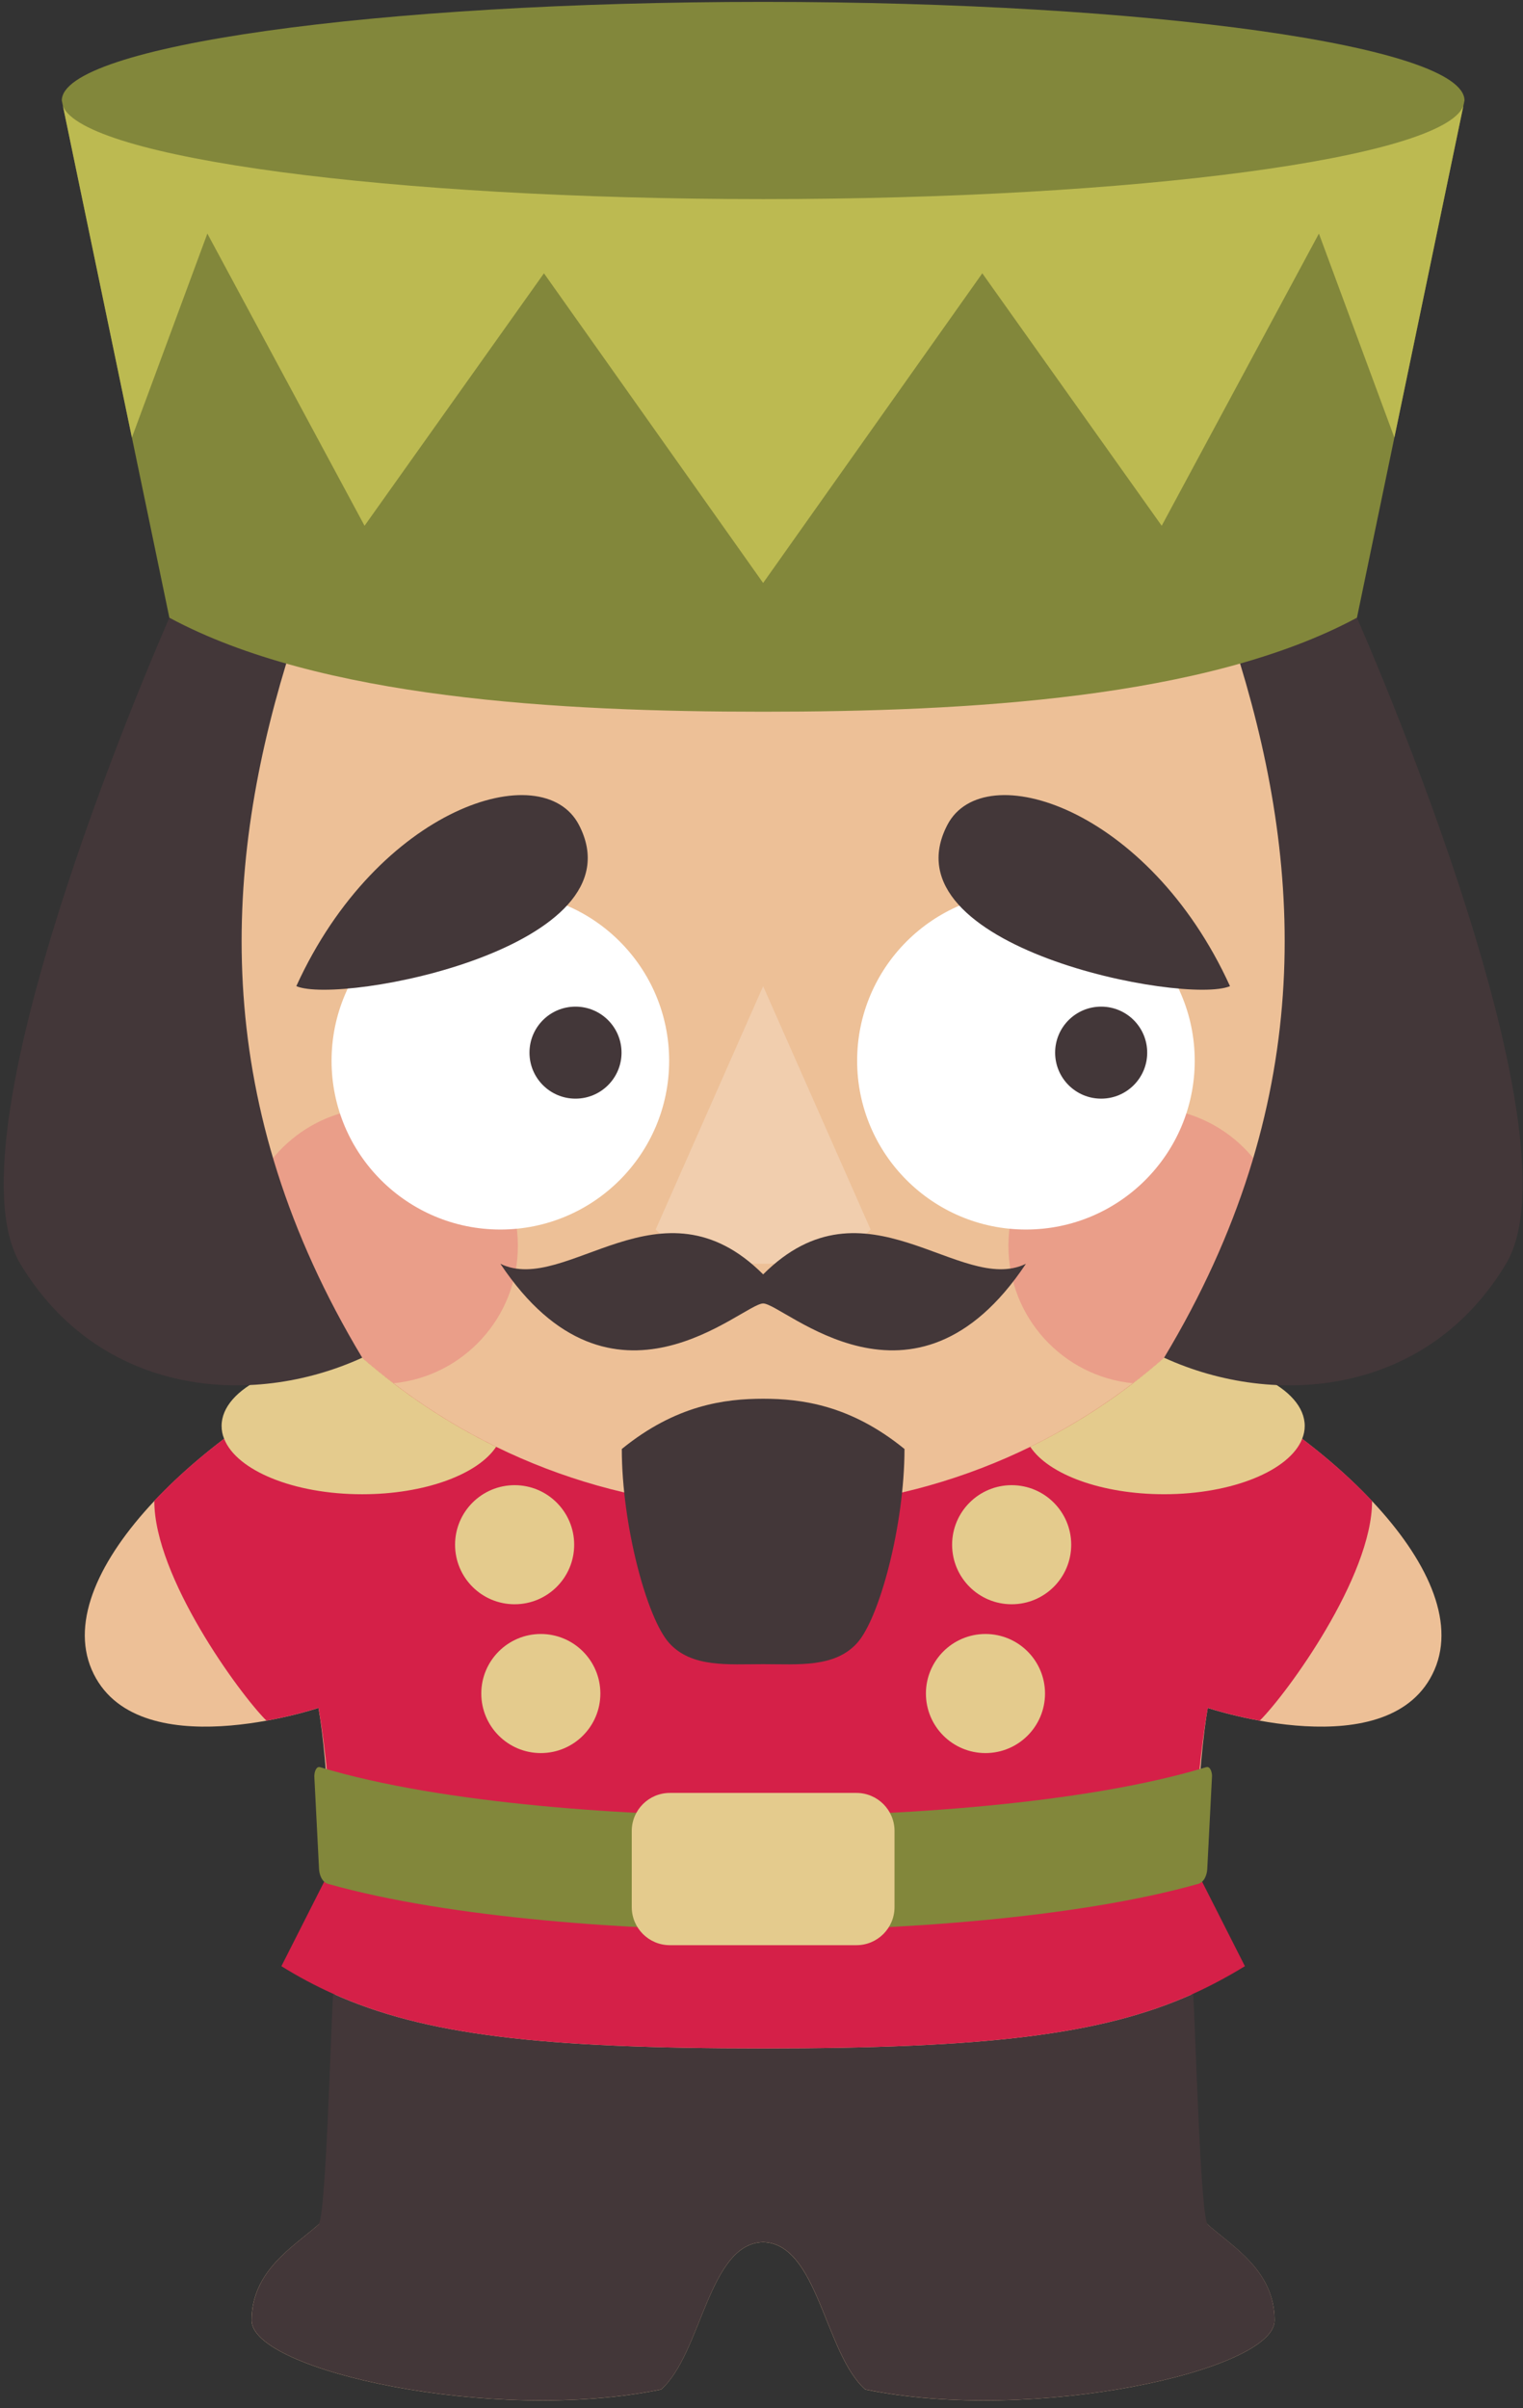 <?xml version="1.0" encoding="UTF-8" standalone="no"?>
<svg width="160px" height="253px" viewBox="0 0 160 253" version="1.1" xmlns="http://www.w3.org/2000/svg" xmlns:xlink="http://www.w3.org/1999/xlink" xmlns:sketch="http://www.bohemiancoding.com/sketch/ns">
    <rect x="0" y="0" width="160" height="253" fill="#333333" stroke="none"/>
    <!-- Generator: Sketch 3.2.1 (9977) - http://www.bohemiancoding.com/sketch -->
    <title>Slice 1</title>
    <desc>Created with Sketch.</desc>
    <defs></defs>
    <g id="Page-1" stroke="none" stroke-width="1" fill="none" fill-rule="evenodd" sketch:type="MSPage">
        <g id="Nutcracker" sketch:type="MSLayerGroup">
            <g id="Group" sketch:type="MSShapeGroup">
                <path d="M122.297,142.645 C132.502,133.713 139.842,121.588 142.752,107.821 C142.764,107.76 142.773,107.69 142.787,107.618 L143.767,107.821 C159.962,107.821 154.165,84.362 143.767,87.673 C142.388,74.728 137.144,62.943 129.212,53.476 C124.778,48.185 119.507,43.613 113.595,39.986 C103.865,34.017 92.421,30.57 80.173,30.57 C67.929,30.57 56.47,34.017 46.751,39.986 C40.843,43.613 35.558,48.172 31.132,53.465 C23.193,62.93 17.946,74.729 16.569,87.674 C6.184,84.385 0.383,107.822 16.581,107.822 L17.548,107.619 C17.56,107.691 17.571,107.762 17.583,107.822 C20.497,121.59 27.847,133.728 38.05,142.646 C22.044,149.548 5.185,165.07 9.632,175.417 C14.152,185.894 33.456,179.442 33.456,179.442 C35.462,190.731 36.081,231.393 33.456,233.727 C30.831,236.057 26.433,238.561 26.433,243.797 C26.433,249.039 51.769,254.676 69.453,251.047 C73.721,247.262 74.422,235.703 80.174,235.57 C85.93,235.715 86.629,247.261 90.897,251.047 C108.569,254.676 133.905,249.039 133.905,243.797 C133.905,238.561 129.514,236.057 126.882,233.727 C124.261,231.393 124.89,190.731 126.882,179.442 C126.882,179.442 146.185,185.893 150.708,175.417 C155.166,165.068 138.303,149.561 122.297,142.645 L122.297,142.645 Z" id="Shape" fill="#EDC097"></path>
                <path d="M126.889,233.723 C126.1,233.012 125.598,213.149 125.348,209.475 C115.719,213.809 103.537,215.211 80.178,215.211 L80.168,215.211 C56.816,215.211 44.637,213.809 34.998,209.475 C34.748,213.149 34.248,233.012 33.457,233.723 C30.834,236.055 26.439,238.557 26.439,243.793 C26.439,249.037 51.773,254.67 69.459,251.039 C73.723,247.254 74.422,235.693 80.178,235.564 C85.934,235.705 86.633,247.253 90.899,251.039 C108.573,254.67 133.905,249.037 133.905,243.793 C133.904,238.557 129.521,236.055 126.889,233.723 L126.889,233.723 Z" id="Shape" fill="#433739"></path>
                <path d="M132.344,180.779 C135.227,177.908 144.145,165.675 144.145,157.699 C138.491,151.683 130.293,146.099 122.305,142.646 C111.045,152.503 96.313,158.48 80.178,158.48 C64.055,158.48 49.311,152.503 38.051,142.646 C30.072,146.087 21.865,151.673 16.201,157.687 L16.211,157.699 C16.211,165.676 25.119,177.908 27.992,180.779 C31.174,180.197 33.457,179.437 33.457,179.437 C34.217,183.73 34.777,189.787 35.037,195.763 L29.562,206.574 C31.314,207.664 33.107,208.625 34.998,209.474 C44.637,213.808 56.816,215.21 80.168,215.21 L80.178,215.21 C103.537,215.21 115.719,213.808 125.348,209.474 C127.241,208.613 129.022,207.652 130.784,206.574 L125.307,195.763 C125.569,189.779 126.129,183.73 126.889,179.437 C126.889,179.438 129.172,180.197 132.344,180.779 L132.344,180.779 Z" id="Shape" fill="#D52048"></path>
                <g transform="translate(25, 116)" id="Shape" fill="#EA9E89">
                    <path d="M14.893,0.373 C7.868,0.373 2,5.377 0.67,12.014 C4.053,17.498 8.236,22.434 13.051,26.647 C14.123,27.577 15.213,28.479 16.344,29.329 C23.67,28.608 29.405,22.413 29.405,14.886 C29.404,6.869 22.91,0.373 14.893,0.373 L14.893,0.373 Z"></path>
                    <path d="M95.455,0.373 C87.437,0.373 80.941,6.869 80.941,14.885 C80.941,22.412 86.675,28.608 94.011,29.328 C95.142,28.478 96.243,27.576 97.304,26.646 C102.128,22.419 106.302,17.488 109.675,12.013 C108.346,5.377 102.48,0.373 95.455,0.373 L95.455,0.373 Z"></path>
                </g>
                <path d="M126.719,185.666 C113.797,189.588 93.821,190.818 80.178,190.818 L80.168,190.818 C66.527,190.818 46.549,189.588 33.627,185.666 C33.217,185.545 33.027,186.174 33.027,186.557 L33.017,186.557 L33.517,196.373 C33.546,196.914 33.796,197.744 34.466,197.926 C47.398,201.59 66.825,202.828 80.167,202.828 L80.177,202.828 C93.519,202.828 112.947,201.59 125.878,197.926 C126.548,197.744 126.798,196.914 126.829,196.373 L127.329,186.605 L127.329,186.574 C127.33,186.205 127.139,185.533 126.719,185.666 L126.719,185.666 Z" id="Shape" fill="#82873B"></path>
                <path d="M80.174,132.777 C85.174,132.777 88.594,132.047 91.463,129.179 L80.174,103.615 L80.174,103.609 L80.174,103.613 L80.172,103.609 L80.172,103.615 L68.883,129.179 C71.75,132.046 75.172,132.777 80.172,132.777 L80.172,132.777 L80.174,132.777 L80.174,132.777 Z" id="Shape" fill="#F1CEAE"></path>
                <g transform="translate(34, 93)" id="Shape">
                    <path d="M18.568,0.717 C28.355,0.717 36.298,8.655 36.298,18.449 C36.298,28.238 28.355,36.179 18.568,36.179 C8.773,36.179 0.832,28.238 0.832,18.449 C0.832,8.654 8.773,0.717 18.568,0.717 L18.568,0.717 Z" fill="#FFFFFF"></path>
                    <path d="M73.779,0.717 C63.992,0.717 56.047,8.655 56.047,18.449 C56.047,28.238 63.992,36.179 73.779,36.179 C83.572,36.179 91.513,28.238 91.513,18.449 C91.514,8.654 83.572,0.717 73.779,0.717 L73.779,0.717 Z" fill="#FFFFFF"></path>
                    <path d="M26.459,22.428 C29.129,22.428 31.295,20.264 31.295,17.596 C31.295,14.922 29.129,12.76 26.459,12.76 C23.787,12.76 21.625,14.922 21.625,17.596 C21.625,20.264 23.787,22.428 26.459,22.428 L26.459,22.428 Z" fill="#433739"></path>
                    <path d="M81.684,12.76 C79.012,12.76 76.848,14.922 76.848,17.596 C76.848,20.264 79.012,22.428 81.684,22.428 C84.354,22.428 86.52,20.264 86.52,17.596 C86.52,14.922 84.354,12.76 81.684,12.76 L81.684,12.76 Z" fill="#433739"></path>
                </g>
                <g transform="translate(23, 142)" fill="#E4CB8D">
                    <path d="M70.975,58.365 C70.975,60.576 69.184,62.367 66.973,62.367 L47.373,62.367 C45.162,62.367 43.369,60.576 43.369,58.365 L43.369,50.373 C43.369,48.162 45.162,46.371 47.373,46.371 L66.973,46.371 C69.184,46.371 70.975,48.162 70.975,50.373 L70.975,58.365 L70.975,58.365 Z" id="Shape"></path>
                    <g>
                        <path d="M99.305,0.646 L99.295,0.646 C95.063,4.359 90.336,7.511 85.234,10.003 C87.144,12.898 92.709,14.989 99.295,14.989 C106.492,14.989 112.486,12.485 113.799,9.171 L113.799,9.163 C113.979,8.733 114.069,8.272 114.069,7.811 C114.068,3.857 107.463,0.646 99.305,0.646 L99.305,0.646 Z" id="Shape"></path>
                        <circle id="Oval" cx="80.529" cy="35.928" r="6.256"></circle>
                        <path d="M83.281,14.037 C79.828,14.037 77.025,16.84 77.025,20.293 C77.025,23.756 79.828,26.549 83.281,26.549 C86.734,26.549 89.537,23.756 89.537,20.293 C89.537,16.84 86.734,14.037 83.281,14.037 L83.281,14.037 Z" id="Shape"></path>
                        <path d="M29.123,10.004 C24.019,7.512 19.295,4.35 15.051,0.647 C6.893,0.647 0.28,3.858 0.28,7.813 C0.28,8.274 0.368,8.735 0.548,9.165 C1.851,12.487 7.845,14.991 15.052,14.991 C21.637,14.99 27.211,12.898 29.123,10.004 L29.123,10.004 Z" id="Shape"></path>
                        <path d="M37.32,20.293 C37.32,16.84 34.517,14.037 31.064,14.037 C27.611,14.037 24.808,16.84 24.808,20.293 C24.808,23.756 27.611,26.549 31.064,26.549 C34.517,26.549 37.32,23.756 37.32,20.293 L37.32,20.293 Z" id="Shape"></path>
                        <path d="M33.816,29.672 C30.365,29.672 27.562,32.475 27.562,35.928 C27.562,39.381 30.365,42.184 33.816,42.184 C37.271,42.184 40.072,39.381 40.072,35.928 C40.072,32.475 37.271,29.672 33.816,29.672 L33.816,29.672 Z" id="Shape"></path>
                    </g>
                </g>
                <g transform="translate(0, 27)" id="Shape" fill="#433739">
                    <path d="M142.549,37.895 C133.01,15.323 114.35,0.793 80.174,0.793 C45.996,0.793 27.338,15.322 17.799,37.895 C17.799,37.895 -6.154,91.959 2.133,105.778 C10.418,119.6 26.326,121.012 38.053,115.645 C22.158,89.213 23.35,64.809 30.069,42.711 C32.212,40.568 49.106,44.672 80.173,44.672 L80.173,44.672 L80.175,44.672 C111.241,44.672 128.136,40.568 130.279,42.711 C136.998,64.809 138.189,89.213 122.295,115.645 C134.024,121.012 149.93,119.6 158.217,105.778 C166.502,91.959 142.549,37.895 142.549,37.895 L142.549,37.895 Z"></path>
                    <path d="M60.822,59.67 C57.006,52.33 39.681,57.844 31.129,76.609 C35.82,78.615 67.512,72.539 60.822,59.67 L60.822,59.67 Z"></path>
                    <path d="M99.525,59.67 C92.834,72.539 124.527,78.615 129.218,76.609 C120.666,57.844 103.342,52.33 99.525,59.67 L99.525,59.67 Z"></path>
                    <path d="M80.174,106.889 C69.457,96.172 59.486,109.139 52.569,105.778 C64.331,123.434 78.001,109.948 80.174,109.946 C82.348,109.948 96.016,123.434 107.779,105.778 C100.861,109.139 90.889,96.172 80.174,106.889 L80.174,106.889 Z"></path>
                    <path d="M80.178,119.957 L80.178,119.984 L80.168,119.957 C76.164,119.957 71,120.611 65.324,125.236 C65.324,133.203 67.947,143.007 70.299,145.619 C72.651,148.231 76.504,147.844 80.168,147.844 L80.178,147.815 L80.178,147.844 C83.842,147.844 87.694,148.231 90.047,145.619 C92.399,143.008 95.022,133.203 95.022,125.236 C89.346,120.611 84.182,119.957 80.178,119.957 L80.178,119.957 Z"></path>
                </g>
                <g transform="translate(6, 0)" id="Shape">
                    <path d="M74.168,0.199 C33.482,0.199 0.492,4.834 0.492,10.558 L0.613,11.138 L7.859,45.97 L11.793,64.898 C27.557,73.394 52.77,74.775 74.168,74.775 C95.576,74.775 120.789,73.394 136.555,64.898 L140.487,45.97 L147.733,11.138 L147.854,10.558 C147.854,4.834 114.863,0.199 74.168,0.199 L74.168,0.199 Z" fill="#82873B"></path>
                    <path d="M147.732,11.139 L140.486,45.971 L132.56,24.541 L116.044,55.238 L97.196,28.715 L74.176,61.242 L74.166,61.242 L51.146,28.715 L32.298,55.238 L15.784,24.541 L7.856,45.971 L0.61,11.139 C2.762,16.584 34.87,20.918 74.165,20.918 C113.473,20.918 145.58,16.584 147.732,11.139 L147.732,11.139 Z" fill="#BCBA51"></path>
                </g>
            </g>
        </g>
    </g>
</svg>